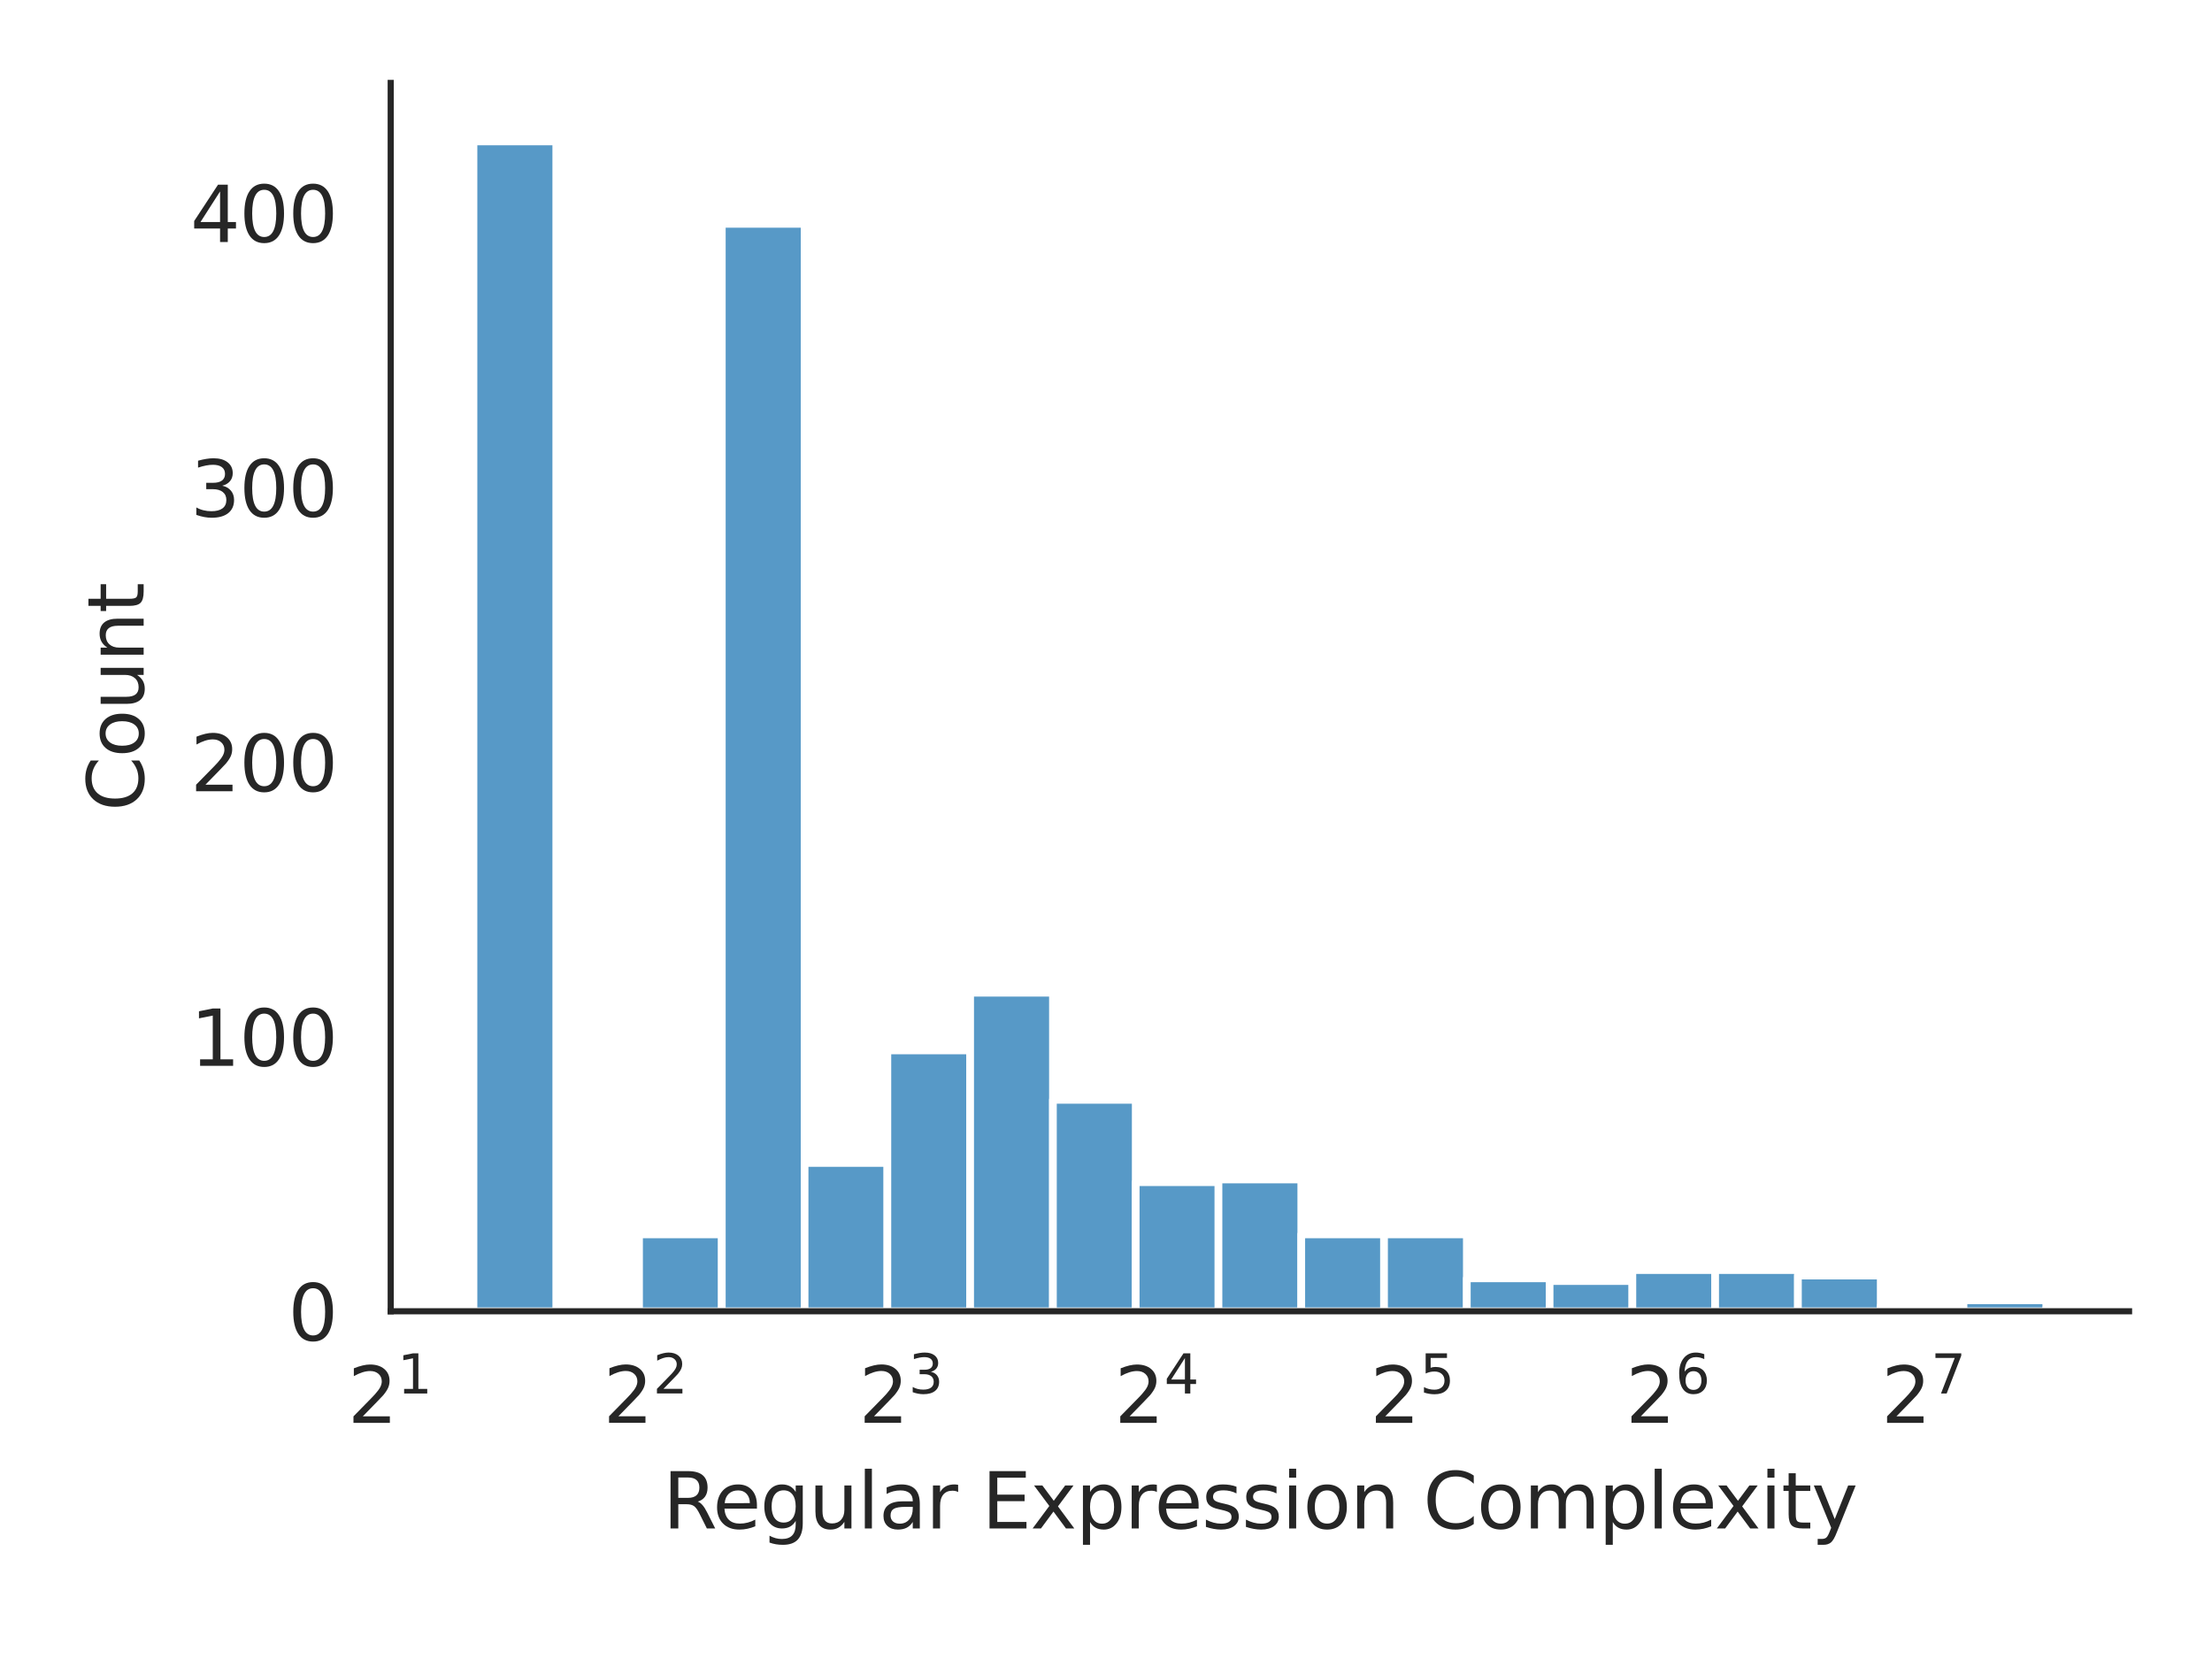 <svg xmlns="http://www.w3.org/2000/svg" xmlns:xlink="http://www.w3.org/1999/xlink" width="384" height="288" version="1.1" viewBox="0 0 288 216"><defs><style type="text/css">*{stroke-linejoin:round;stroke-linecap:butt}</style></defs><g id="figure_1"><g id="patch_1"><path d="M 0 216 L 288 216 L 288 0 L 0 0 z" style="fill:#fff"/></g><g id="axes_1"><g id="patch_2"><path d="M 50.87 170.728 L 277.2 170.728 L 277.2 10.8 L 50.87 10.8 z" style="fill:#fff"/></g><g id="matplotlib.axis_1"><g id="xtick_1"><g id="text_1"><g style="fill:#262626" transform="translate(45.27 185.326) scale(0.1 -0.1)"><defs><path id="DejaVuSans-32" d="M 1228 531 L 3431 531 L 3431 0 L 469 0 L 469 531 Q 828 903 1448 1529 Q 2069 2156 2228 2338 Q 2531 2678 2651 2914 Q 2772 3150 2772 3378 Q 2772 3750 2511 3984 Q 2250 4219 1831 4219 Q 1534 4219 1204 4116 Q 875 4013 500 3803 L 500 4441 Q 881 4594 1212 4672 Q 1544 4750 1819 4750 Q 2544 4750 2975 4387 Q 3406 4025 3406 3419 Q 3406 3131 3298 2873 Q 3191 2616 2906 2266 Q 2828 2175 2409 1742 Q 1991 1309 1228 531 z" transform="scale(0.016)"/><path id="DejaVuSans-31" d="M 794 531 L 1825 531 L 1825 4091 L 703 3866 L 703 4441 L 1819 4666 L 2450 4666 L 2450 531 L 3481 531 L 3481 0 L 794 0 L 794 531 z" transform="scale(0.016)"/></defs><use transform="translate(0 0.684)" xlink:href="#DejaVuSans-32"/><use transform="translate(64.58 38.966) scale(0.7)" xlink:href="#DejaVuSans-31"/></g></g></g><g id="xtick_2"><g id="text_2"><g style="fill:#262626" transform="translate(78.549 185.326) scale(0.1 -0.1)"><use transform="translate(0 0.766)" xlink:href="#DejaVuSans-32"/><use transform="translate(64.58 39.047) scale(0.7)" xlink:href="#DejaVuSans-32"/></g></g></g><g id="xtick_3"><g id="text_3"><g style="fill:#262626" transform="translate(111.829 185.326) scale(0.1 -0.1)"><defs><path id="DejaVuSans-33" d="M 2597 2516 Q 3050 2419 3304 2112 Q 3559 1806 3559 1356 Q 3559 666 3084 287 Q 2609 -91 1734 -91 Q 1441 -91 1130 -33 Q 819 25 488 141 L 488 750 Q 750 597 1062 519 Q 1375 441 1716 441 Q 2309 441 2620 675 Q 2931 909 2931 1356 Q 2931 1769 2642 2001 Q 2353 2234 1838 2234 L 1294 2234 L 1294 2753 L 1863 2753 Q 2328 2753 2575 2939 Q 2822 3125 2822 3475 Q 2822 3834 2567 4026 Q 2313 4219 1838 4219 Q 1578 4219 1281 4162 Q 984 4106 628 3988 L 628 4550 Q 988 4650 1302 4700 Q 1616 4750 1894 4750 Q 2613 4750 3031 4423 Q 3450 4097 3450 3541 Q 3450 3153 3228 2886 Q 3006 2619 2597 2516 z" transform="scale(0.016)"/></defs><use transform="translate(0 0.766)" xlink:href="#DejaVuSans-32"/><use transform="translate(64.58 39.047) scale(0.7)" xlink:href="#DejaVuSans-33"/></g></g></g><g id="xtick_4"><g id="text_4"><g style="fill:#262626" transform="translate(145.108 185.326) scale(0.1 -0.1)"><defs><path id="DejaVuSans-34" d="M 2419 4116 L 825 1625 L 2419 1625 L 2419 4116 z M 2253 4666 L 3047 4666 L 3047 1625 L 3713 1625 L 3713 1100 L 3047 1100 L 3047 0 L 2419 0 L 2419 1100 L 313 1100 L 313 1709 L 2253 4666 z" transform="scale(0.016)"/></defs><use transform="translate(0 0.684)" xlink:href="#DejaVuSans-32"/><use transform="translate(64.58 38.966) scale(0.7)" xlink:href="#DejaVuSans-34"/></g></g></g><g id="xtick_5"><g id="text_5"><g style="fill:#262626" transform="translate(178.388 185.326) scale(0.1 -0.1)"><defs><path id="DejaVuSans-35" d="M 691 4666 L 3169 4666 L 3169 4134 L 1269 4134 L 1269 2991 Q 1406 3038 1543 3061 Q 1681 3084 1819 3084 Q 2600 3084 3056 2656 Q 3513 2228 3513 1497 Q 3513 744 3044 326 Q 2575 -91 1722 -91 Q 1428 -91 1123 -41 Q 819 9 494 109 L 494 744 Q 775 591 1075 516 Q 1375 441 1709 441 Q 2250 441 2565 725 Q 2881 1009 2881 1497 Q 2881 1984 2565 2268 Q 2250 2553 1709 2553 Q 1456 2553 1204 2497 Q 953 2441 691 2322 L 691 4666 z" transform="scale(0.016)"/></defs><use transform="translate(0 0.684)" xlink:href="#DejaVuSans-32"/><use transform="translate(64.58 38.966) scale(0.7)" xlink:href="#DejaVuSans-35"/></g></g></g><g id="xtick_6"><g id="text_6"><g style="fill:#262626" transform="translate(211.667 185.326) scale(0.1 -0.1)"><defs><path id="DejaVuSans-36" d="M 2113 2584 Q 1688 2584 1439 2293 Q 1191 2003 1191 1497 Q 1191 994 1439 701 Q 1688 409 2113 409 Q 2538 409 2786 701 Q 3034 994 3034 1497 Q 3034 2003 2786 2293 Q 2538 2584 2113 2584 z M 3366 4563 L 3366 3988 Q 3128 4100 2886 4159 Q 2644 4219 2406 4219 Q 1781 4219 1451 3797 Q 1122 3375 1075 2522 Q 1259 2794 1537 2939 Q 1816 3084 2150 3084 Q 2853 3084 3261 2657 Q 3669 2231 3669 1497 Q 3669 778 3244 343 Q 2819 -91 2113 -91 Q 1303 -91 875 529 Q 447 1150 447 2328 Q 447 3434 972 4092 Q 1497 4750 2381 4750 Q 2619 4750 2861 4703 Q 3103 4656 3366 4563 z" transform="scale(0.016)"/></defs><use transform="translate(0 0.766)" xlink:href="#DejaVuSans-32"/><use transform="translate(64.58 39.047) scale(0.7)" xlink:href="#DejaVuSans-36"/></g></g></g><g id="xtick_7"><g id="text_7"><g style="fill:#262626" transform="translate(244.947 185.326) scale(0.1 -0.1)"><defs><path id="DejaVuSans-37" d="M 525 4666 L 3525 4666 L 3525 4397 L 1831 0 L 1172 0 L 2766 4134 L 525 4134 L 525 4666 z" transform="scale(0.016)"/></defs><use transform="translate(0 0.684)" xlink:href="#DejaVuSans-32"/><use transform="translate(64.58 38.966) scale(0.7)" xlink:href="#DejaVuSans-37"/></g></g></g><g id="text_8"><g style="fill:#262626" transform="translate(86.299 199.005) scale(0.1 -0.1)"><defs><path id="DejaVuSans-52" d="M 2841 2188 Q 3044 2119 3236 1894 Q 3428 1669 3622 1275 L 4263 0 L 3584 0 L 2988 1197 Q 2756 1666 2539 1819 Q 2322 1972 1947 1972 L 1259 1972 L 1259 0 L 628 0 L 628 4666 L 2053 4666 Q 2853 4666 3247 4331 Q 3641 3997 3641 3322 Q 3641 2881 3436 2590 Q 3231 2300 2841 2188 z M 1259 4147 L 1259 2491 L 2053 2491 Q 2509 2491 2742 2702 Q 2975 2913 2975 3322 Q 2975 3731 2742 3939 Q 2509 4147 2053 4147 L 1259 4147 z" transform="scale(0.016)"/><path id="DejaVuSans-65" d="M 3597 1894 L 3597 1613 L 953 1613 Q 991 1019 1311 708 Q 1631 397 2203 397 Q 2534 397 2845 478 Q 3156 559 3463 722 L 3463 178 Q 3153 47 2828 -22 Q 2503 -91 2169 -91 Q 1331 -91 842 396 Q 353 884 353 1716 Q 353 2575 817 3079 Q 1281 3584 2069 3584 Q 2775 3584 3186 3129 Q 3597 2675 3597 1894 z M 3022 2063 Q 3016 2534 2758 2815 Q 2500 3097 2075 3097 Q 1594 3097 1305 2825 Q 1016 2553 972 2059 L 3022 2063 z" transform="scale(0.016)"/><path id="DejaVuSans-67" d="M 2906 1791 Q 2906 2416 2648 2759 Q 2391 3103 1925 3103 Q 1463 3103 1205 2759 Q 947 2416 947 1791 Q 947 1169 1205 825 Q 1463 481 1925 481 Q 2391 481 2648 825 Q 2906 1169 2906 1791 z M 3481 434 Q 3481 -459 3084 -895 Q 2688 -1331 1869 -1331 Q 1566 -1331 1297 -1286 Q 1028 -1241 775 -1147 L 775 -588 Q 1028 -725 1275 -790 Q 1522 -856 1778 -856 Q 2344 -856 2625 -561 Q 2906 -266 2906 331 L 2906 616 Q 2728 306 2450 153 Q 2172 0 1784 0 Q 1141 0 747 490 Q 353 981 353 1791 Q 353 2603 747 3093 Q 1141 3584 1784 3584 Q 2172 3584 2450 3431 Q 2728 3278 2906 2969 L 2906 3500 L 3481 3500 L 3481 434 z" transform="scale(0.016)"/><path id="DejaVuSans-75" d="M 544 1381 L 544 3500 L 1119 3500 L 1119 1403 Q 1119 906 1312 657 Q 1506 409 1894 409 Q 2359 409 2629 706 Q 2900 1003 2900 1516 L 2900 3500 L 3475 3500 L 3475 0 L 2900 0 L 2900 538 Q 2691 219 2414 64 Q 2138 -91 1772 -91 Q 1169 -91 856 284 Q 544 659 544 1381 z M 1991 3584 L 1991 3584 z" transform="scale(0.016)"/><path id="DejaVuSans-6c" d="M 603 4863 L 1178 4863 L 1178 0 L 603 0 L 603 4863 z" transform="scale(0.016)"/><path id="DejaVuSans-61" d="M 2194 1759 Q 1497 1759 1228 1600 Q 959 1441 959 1056 Q 959 750 1161 570 Q 1363 391 1709 391 Q 2188 391 2477 730 Q 2766 1069 2766 1631 L 2766 1759 L 2194 1759 z M 3341 1997 L 3341 0 L 2766 0 L 2766 531 Q 2569 213 2275 61 Q 1981 -91 1556 -91 Q 1019 -91 701 211 Q 384 513 384 1019 Q 384 1609 779 1909 Q 1175 2209 1959 2209 L 2766 2209 L 2766 2266 Q 2766 2663 2505 2880 Q 2244 3097 1772 3097 Q 1472 3097 1187 3025 Q 903 2953 641 2809 L 641 3341 Q 956 3463 1253 3523 Q 1550 3584 1831 3584 Q 2591 3584 2966 3190 Q 3341 2797 3341 1997 z" transform="scale(0.016)"/><path id="DejaVuSans-72" d="M 2631 2963 Q 2534 3019 2420 3045 Q 2306 3072 2169 3072 Q 1681 3072 1420 2755 Q 1159 2438 1159 1844 L 1159 0 L 581 0 L 581 3500 L 1159 3500 L 1159 2956 Q 1341 3275 1631 3429 Q 1922 3584 2338 3584 Q 2397 3584 2469 3576 Q 2541 3569 2628 3553 L 2631 2963 z" transform="scale(0.016)"/><path id="DejaVuSans-20" transform="scale(0.016)"/><path id="DejaVuSans-45" d="M 628 4666 L 3578 4666 L 3578 4134 L 1259 4134 L 1259 2753 L 3481 2753 L 3481 2222 L 1259 2222 L 1259 531 L 3634 531 L 3634 0 L 628 0 L 628 4666 z" transform="scale(0.016)"/><path id="DejaVuSans-78" d="M 3513 3500 L 2247 1797 L 3578 0 L 2900 0 L 1881 1375 L 863 0 L 184 0 L 1544 1831 L 300 3500 L 978 3500 L 1906 2253 L 2834 3500 L 3513 3500 z" transform="scale(0.016)"/><path id="DejaVuSans-70" d="M 1159 525 L 1159 -1331 L 581 -1331 L 581 3500 L 1159 3500 L 1159 2969 Q 1341 3281 1617 3432 Q 1894 3584 2278 3584 Q 2916 3584 3314 3078 Q 3713 2572 3713 1747 Q 3713 922 3314 415 Q 2916 -91 2278 -91 Q 1894 -91 1617 61 Q 1341 213 1159 525 z M 3116 1747 Q 3116 2381 2855 2742 Q 2594 3103 2138 3103 Q 1681 3103 1420 2742 Q 1159 2381 1159 1747 Q 1159 1113 1420 752 Q 1681 391 2138 391 Q 2594 391 2855 752 Q 3116 1113 3116 1747 z" transform="scale(0.016)"/><path id="DejaVuSans-73" d="M 2834 3397 L 2834 2853 Q 2591 2978 2328 3040 Q 2066 3103 1784 3103 Q 1356 3103 1142 2972 Q 928 2841 928 2578 Q 928 2378 1081 2264 Q 1234 2150 1697 2047 L 1894 2003 Q 2506 1872 2764 1633 Q 3022 1394 3022 966 Q 3022 478 2636 193 Q 2250 -91 1575 -91 Q 1294 -91 989 -36 Q 684 19 347 128 L 347 722 Q 666 556 975 473 Q 1284 391 1588 391 Q 1994 391 2212 530 Q 2431 669 2431 922 Q 2431 1156 2273 1281 Q 2116 1406 1581 1522 L 1381 1569 Q 847 1681 609 1914 Q 372 2147 372 2553 Q 372 3047 722 3315 Q 1072 3584 1716 3584 Q 2034 3584 2315 3537 Q 2597 3491 2834 3397 z" transform="scale(0.016)"/><path id="DejaVuSans-69" d="M 603 3500 L 1178 3500 L 1178 0 L 603 0 L 603 3500 z M 603 4863 L 1178 4863 L 1178 4134 L 603 4134 L 603 4863 z" transform="scale(0.016)"/><path id="DejaVuSans-6f" d="M 1959 3097 Q 1497 3097 1228 2736 Q 959 2375 959 1747 Q 959 1119 1226 758 Q 1494 397 1959 397 Q 2419 397 2687 759 Q 2956 1122 2956 1747 Q 2956 2369 2687 2733 Q 2419 3097 1959 3097 z M 1959 3584 Q 2709 3584 3137 3096 Q 3566 2609 3566 1747 Q 3566 888 3137 398 Q 2709 -91 1959 -91 Q 1206 -91 779 398 Q 353 888 353 1747 Q 353 2609 779 3096 Q 1206 3584 1959 3584 z" transform="scale(0.016)"/><path id="DejaVuSans-6e" d="M 3513 2113 L 3513 0 L 2938 0 L 2938 2094 Q 2938 2591 2744 2837 Q 2550 3084 2163 3084 Q 1697 3084 1428 2787 Q 1159 2491 1159 1978 L 1159 0 L 581 0 L 581 3500 L 1159 3500 L 1159 2956 Q 1366 3272 1645 3428 Q 1925 3584 2291 3584 Q 2894 3584 3203 3211 Q 3513 2838 3513 2113 z" transform="scale(0.016)"/><path id="DejaVuSans-43" d="M 4122 4306 L 4122 3641 Q 3803 3938 3442 4084 Q 3081 4231 2675 4231 Q 1875 4231 1450 3742 Q 1025 3253 1025 2328 Q 1025 1406 1450 917 Q 1875 428 2675 428 Q 3081 428 3442 575 Q 3803 722 4122 1019 L 4122 359 Q 3791 134 3420 21 Q 3050 -91 2638 -91 Q 1578 -91 968 557 Q 359 1206 359 2328 Q 359 3453 968 4101 Q 1578 4750 2638 4750 Q 3056 4750 3426 4639 Q 3797 4528 4122 4306 z" transform="scale(0.016)"/><path id="DejaVuSans-6d" d="M 3328 2828 Q 3544 3216 3844 3400 Q 4144 3584 4550 3584 Q 5097 3584 5394 3201 Q 5691 2819 5691 2113 L 5691 0 L 5113 0 L 5113 2094 Q 5113 2597 4934 2840 Q 4756 3084 4391 3084 Q 3944 3084 3684 2787 Q 3425 2491 3425 1978 L 3425 0 L 2847 0 L 2847 2094 Q 2847 2600 2669 2842 Q 2491 3084 2119 3084 Q 1678 3084 1418 2786 Q 1159 2488 1159 1978 L 1159 0 L 581 0 L 581 3500 L 1159 3500 L 1159 2956 Q 1356 3278 1631 3431 Q 1906 3584 2284 3584 Q 2666 3584 2933 3390 Q 3200 3197 3328 2828 z" transform="scale(0.016)"/><path id="DejaVuSans-74" d="M 1172 4494 L 1172 3500 L 2356 3500 L 2356 3053 L 1172 3053 L 1172 1153 Q 1172 725 1289 603 Q 1406 481 1766 481 L 2356 481 L 2356 0 L 1766 0 Q 1100 0 847 248 Q 594 497 594 1153 L 594 3053 L 172 3053 L 172 3500 L 594 3500 L 594 4494 L 1172 4494 z" transform="scale(0.016)"/><path id="DejaVuSans-79" d="M 2059 -325 Q 1816 -950 1584 -1140 Q 1353 -1331 966 -1331 L 506 -1331 L 506 -850 L 844 -850 Q 1081 -850 1212 -737 Q 1344 -625 1503 -206 L 1606 56 L 191 3500 L 800 3500 L 1894 763 L 2988 3500 L 3597 3500 L 2059 -325 z" transform="scale(0.016)"/></defs><use xlink:href="#DejaVuSans-52"/><use x="64.982" xlink:href="#DejaVuSans-65"/><use x="126.506" xlink:href="#DejaVuSans-67"/><use x="189.982" xlink:href="#DejaVuSans-75"/><use x="253.361" xlink:href="#DejaVuSans-6c"/><use x="281.145" xlink:href="#DejaVuSans-61"/><use x="342.424" xlink:href="#DejaVuSans-72"/><use x="383.537" xlink:href="#DejaVuSans-20"/><use x="415.324" xlink:href="#DejaVuSans-45"/><use x="478.508" xlink:href="#DejaVuSans-78"/><use x="537.688" xlink:href="#DejaVuSans-70"/><use x="601.164" xlink:href="#DejaVuSans-72"/><use x="640.027" xlink:href="#DejaVuSans-65"/><use x="701.551" xlink:href="#DejaVuSans-73"/><use x="753.65" xlink:href="#DejaVuSans-73"/><use x="805.75" xlink:href="#DejaVuSans-69"/><use x="833.533" xlink:href="#DejaVuSans-6f"/><use x="894.715" xlink:href="#DejaVuSans-6e"/><use x="958.094" xlink:href="#DejaVuSans-20"/><use x="989.881" xlink:href="#DejaVuSans-43"/><use x="1059.705" xlink:href="#DejaVuSans-6f"/><use x="1120.887" xlink:href="#DejaVuSans-6d"/><use x="1218.299" xlink:href="#DejaVuSans-70"/><use x="1281.775" xlink:href="#DejaVuSans-6c"/><use x="1309.559" xlink:href="#DejaVuSans-65"/><use x="1369.332" xlink:href="#DejaVuSans-78"/><use x="1428.512" xlink:href="#DejaVuSans-69"/><use x="1456.295" xlink:href="#DejaVuSans-74"/><use x="1495.504" xlink:href="#DejaVuSans-79"/></g></g></g><g id="matplotlib.axis_2"><g id="ytick_1"><g id="text_9"><g style="fill:#262626" transform="translate(37.508 174.527) scale(0.1 -0.1)"><defs><path id="DejaVuSans-30" d="M 2034 4250 Q 1547 4250 1301 3770 Q 1056 3291 1056 2328 Q 1056 1369 1301 889 Q 1547 409 2034 409 Q 2525 409 2770 889 Q 3016 1369 3016 2328 Q 3016 3291 2770 3770 Q 2525 4250 2034 4250 z M 2034 4750 Q 2819 4750 3233 4129 Q 3647 3509 3647 2328 Q 3647 1150 3233 529 Q 2819 -91 2034 -91 Q 1250 -91 836 529 Q 422 1150 422 2328 Q 422 3509 836 4129 Q 1250 4750 2034 4750 z" transform="scale(0.016)"/></defs><use xlink:href="#DejaVuSans-30"/></g></g></g><g id="ytick_2"><g id="text_10"><g style="fill:#262626" transform="translate(24.782 138.773) scale(0.1 -0.1)"><use xlink:href="#DejaVuSans-31"/><use x="63.623" xlink:href="#DejaVuSans-30"/><use x="127.246" xlink:href="#DejaVuSans-30"/></g></g></g><g id="ytick_3"><g id="text_11"><g style="fill:#262626" transform="translate(24.782 103.019) scale(0.1 -0.1)"><use xlink:href="#DejaVuSans-32"/><use x="63.623" xlink:href="#DejaVuSans-30"/><use x="127.246" xlink:href="#DejaVuSans-30"/></g></g></g><g id="ytick_4"><g id="text_12"><g style="fill:#262626" transform="translate(24.782 67.265) scale(0.1 -0.1)"><use xlink:href="#DejaVuSans-33"/><use x="63.623" xlink:href="#DejaVuSans-30"/><use x="127.246" xlink:href="#DejaVuSans-30"/></g></g></g><g id="ytick_5"><g id="text_13"><g style="fill:#262626" transform="translate(24.782 31.511) scale(0.1 -0.1)"><use xlink:href="#DejaVuSans-34"/><use x="63.623" xlink:href="#DejaVuSans-30"/><use x="127.246" xlink:href="#DejaVuSans-30"/></g></g></g><g id="text_14"><g style="fill:#262626" transform="translate(18.703 105.612) rotate(-90) scale(0.1 -0.1)"><use xlink:href="#DejaVuSans-43"/><use x="69.824" xlink:href="#DejaVuSans-6f"/><use x="131.006" xlink:href="#DejaVuSans-75"/><use x="194.385" xlink:href="#DejaVuSans-6e"/><use x="257.764" xlink:href="#DejaVuSans-74"/></g></g></g><g id="patch_3"><path d="M 50.87 170.728 L 61.648 170.728 L 61.648 170.013 L 50.87 170.013 z" clip-path="url(#p58f02df5b8)" style="fill:#1f77b4;fill-opacity:.75;stroke:#fff;stroke-linejoin:miter"/></g><g id="patch_4"><path d="M 61.648 170.728 L 72.425 170.728 L 72.425 18.416 L 61.648 18.416 z" clip-path="url(#p58f02df5b8)" style="fill:#1f77b4;fill-opacity:.75;stroke:#fff;stroke-linejoin:miter"/></g><g id="patch_5"><path d="M 72.425 170.728 L 83.203 170.728 L 83.203 170.728 L 72.425 170.728 z" clip-path="url(#p58f02df5b8)" style="fill:#1f77b4;fill-opacity:.75;stroke:#fff;stroke-linejoin:miter"/></g><g id="patch_6"><path d="M 83.203 170.728 L 93.98 170.728 L 93.98 160.717 L 83.203 160.717 z" clip-path="url(#p58f02df5b8)" style="fill:#1f77b4;fill-opacity:.75;stroke:#fff;stroke-linejoin:miter"/></g><g id="patch_7"><path d="M 93.98 170.728 L 104.758 170.728 L 104.758 29.142 L 93.98 29.142 z" clip-path="url(#p58f02df5b8)" style="fill:#1f77b4;fill-opacity:.75;stroke:#fff;stroke-linejoin:miter"/></g><g id="patch_8"><path d="M 104.758 170.728 L 115.536 170.728 L 115.536 151.421 L 104.758 151.421 z" clip-path="url(#p58f02df5b8)" style="fill:#1f77b4;fill-opacity:.75;stroke:#fff;stroke-linejoin:miter"/></g><g id="patch_9"><path d="M 115.536 170.728 L 126.313 170.728 L 126.313 136.762 L 115.536 136.762 z" clip-path="url(#p58f02df5b8)" style="fill:#1f77b4;fill-opacity:.75;stroke:#fff;stroke-linejoin:miter"/></g><g id="patch_10"><path d="M 126.313 170.728 L 137.091 170.728 L 137.091 129.253 L 126.313 129.253 z" clip-path="url(#p58f02df5b8)" style="fill:#1f77b4;fill-opacity:.75;stroke:#fff;stroke-linejoin:miter"/></g><g id="patch_11"><path d="M 137.091 170.728 L 147.869 170.728 L 147.869 143.197 L 137.091 143.197 z" clip-path="url(#p58f02df5b8)" style="fill:#1f77b4;fill-opacity:.75;stroke:#fff;stroke-linejoin:miter"/></g><g id="patch_12"><path d="M 147.869 170.728 L 158.646 170.728 L 158.646 153.924 L 147.869 153.924 z" clip-path="url(#p58f02df5b8)" style="fill:#1f77b4;fill-opacity:.75;stroke:#fff;stroke-linejoin:miter"/></g><g id="patch_13"><path d="M 158.646 170.728 L 169.424 170.728 L 169.424 153.566 L 158.646 153.566 z" clip-path="url(#p58f02df5b8)" style="fill:#1f77b4;fill-opacity:.75;stroke:#fff;stroke-linejoin:miter"/></g><g id="patch_14"><path d="M 169.424 170.728 L 180.201 170.728 L 180.201 160.717 L 169.424 160.717 z" clip-path="url(#p58f02df5b8)" style="fill:#1f77b4;fill-opacity:.75;stroke:#fff;stroke-linejoin:miter"/></g><g id="patch_15"><path d="M 180.201 170.728 L 190.979 170.728 L 190.979 160.717 L 180.201 160.717 z" clip-path="url(#p58f02df5b8)" style="fill:#1f77b4;fill-opacity:.75;stroke:#fff;stroke-linejoin:miter"/></g><g id="patch_16"><path d="M 190.979 170.728 L 201.757 170.728 L 201.757 166.438 L 190.979 166.438 z" clip-path="url(#p58f02df5b8)" style="fill:#1f77b4;fill-opacity:.75;stroke:#fff;stroke-linejoin:miter"/></g><g id="patch_17"><path d="M 201.757 170.728 L 212.534 170.728 L 212.534 166.795 L 201.757 166.795 z" clip-path="url(#p58f02df5b8)" style="fill:#1f77b4;fill-opacity:.75;stroke:#fff;stroke-linejoin:miter"/></g><g id="patch_18"><path d="M 212.534 170.728 L 223.312 170.728 L 223.312 165.365 L 212.534 165.365 z" clip-path="url(#p58f02df5b8)" style="fill:#1f77b4;fill-opacity:.75;stroke:#fff;stroke-linejoin:miter"/></g><g id="patch_19"><path d="M 223.312 170.728 L 234.09 170.728 L 234.09 165.365 L 223.312 165.365 z" clip-path="url(#p58f02df5b8)" style="fill:#1f77b4;fill-opacity:.75;stroke:#fff;stroke-linejoin:miter"/></g><g id="patch_20"><path d="M 234.09 170.728 L 244.867 170.728 L 244.867 166.08 L 234.09 166.08 z" clip-path="url(#p58f02df5b8)" style="fill:#1f77b4;fill-opacity:.75;stroke:#fff;stroke-linejoin:miter"/></g><g id="patch_21"><path d="M 244.867 170.728 L 255.645 170.728 L 255.645 170.013 L 244.867 170.013 z" clip-path="url(#p58f02df5b8)" style="fill:#1f77b4;fill-opacity:.75;stroke:#fff;stroke-linejoin:miter"/></g><g id="patch_22"><path d="M 255.645 170.728 L 266.422 170.728 L 266.422 169.298 L 255.645 169.298 z" clip-path="url(#p58f02df5b8)" style="fill:#1f77b4;fill-opacity:.75;stroke:#fff;stroke-linejoin:miter"/></g><g id="patch_23"><path d="M 266.422 170.728 L 277.2 170.728 L 277.2 170.37 L 266.422 170.37 z" clip-path="url(#p58f02df5b8)" style="fill:#1f77b4;fill-opacity:.75;stroke:#fff;stroke-linejoin:miter"/></g><g id="patch_24"><path d="M 50.87 170.728 L 50.87 10.8" style="fill:none;stroke:#262626;stroke-width:.8;stroke-linejoin:miter;stroke-linecap:square"/></g><g id="patch_25"><path d="M 50.87 170.728 L 277.2 170.728" style="fill:none;stroke:#262626;stroke-width:.8;stroke-linejoin:miter;stroke-linecap:square"/></g></g></g><defs><clipPath id="p58f02df5b8"><rect width="226.33" height="159.928" x="50.87" y="10.8"/></clipPath></defs></svg>